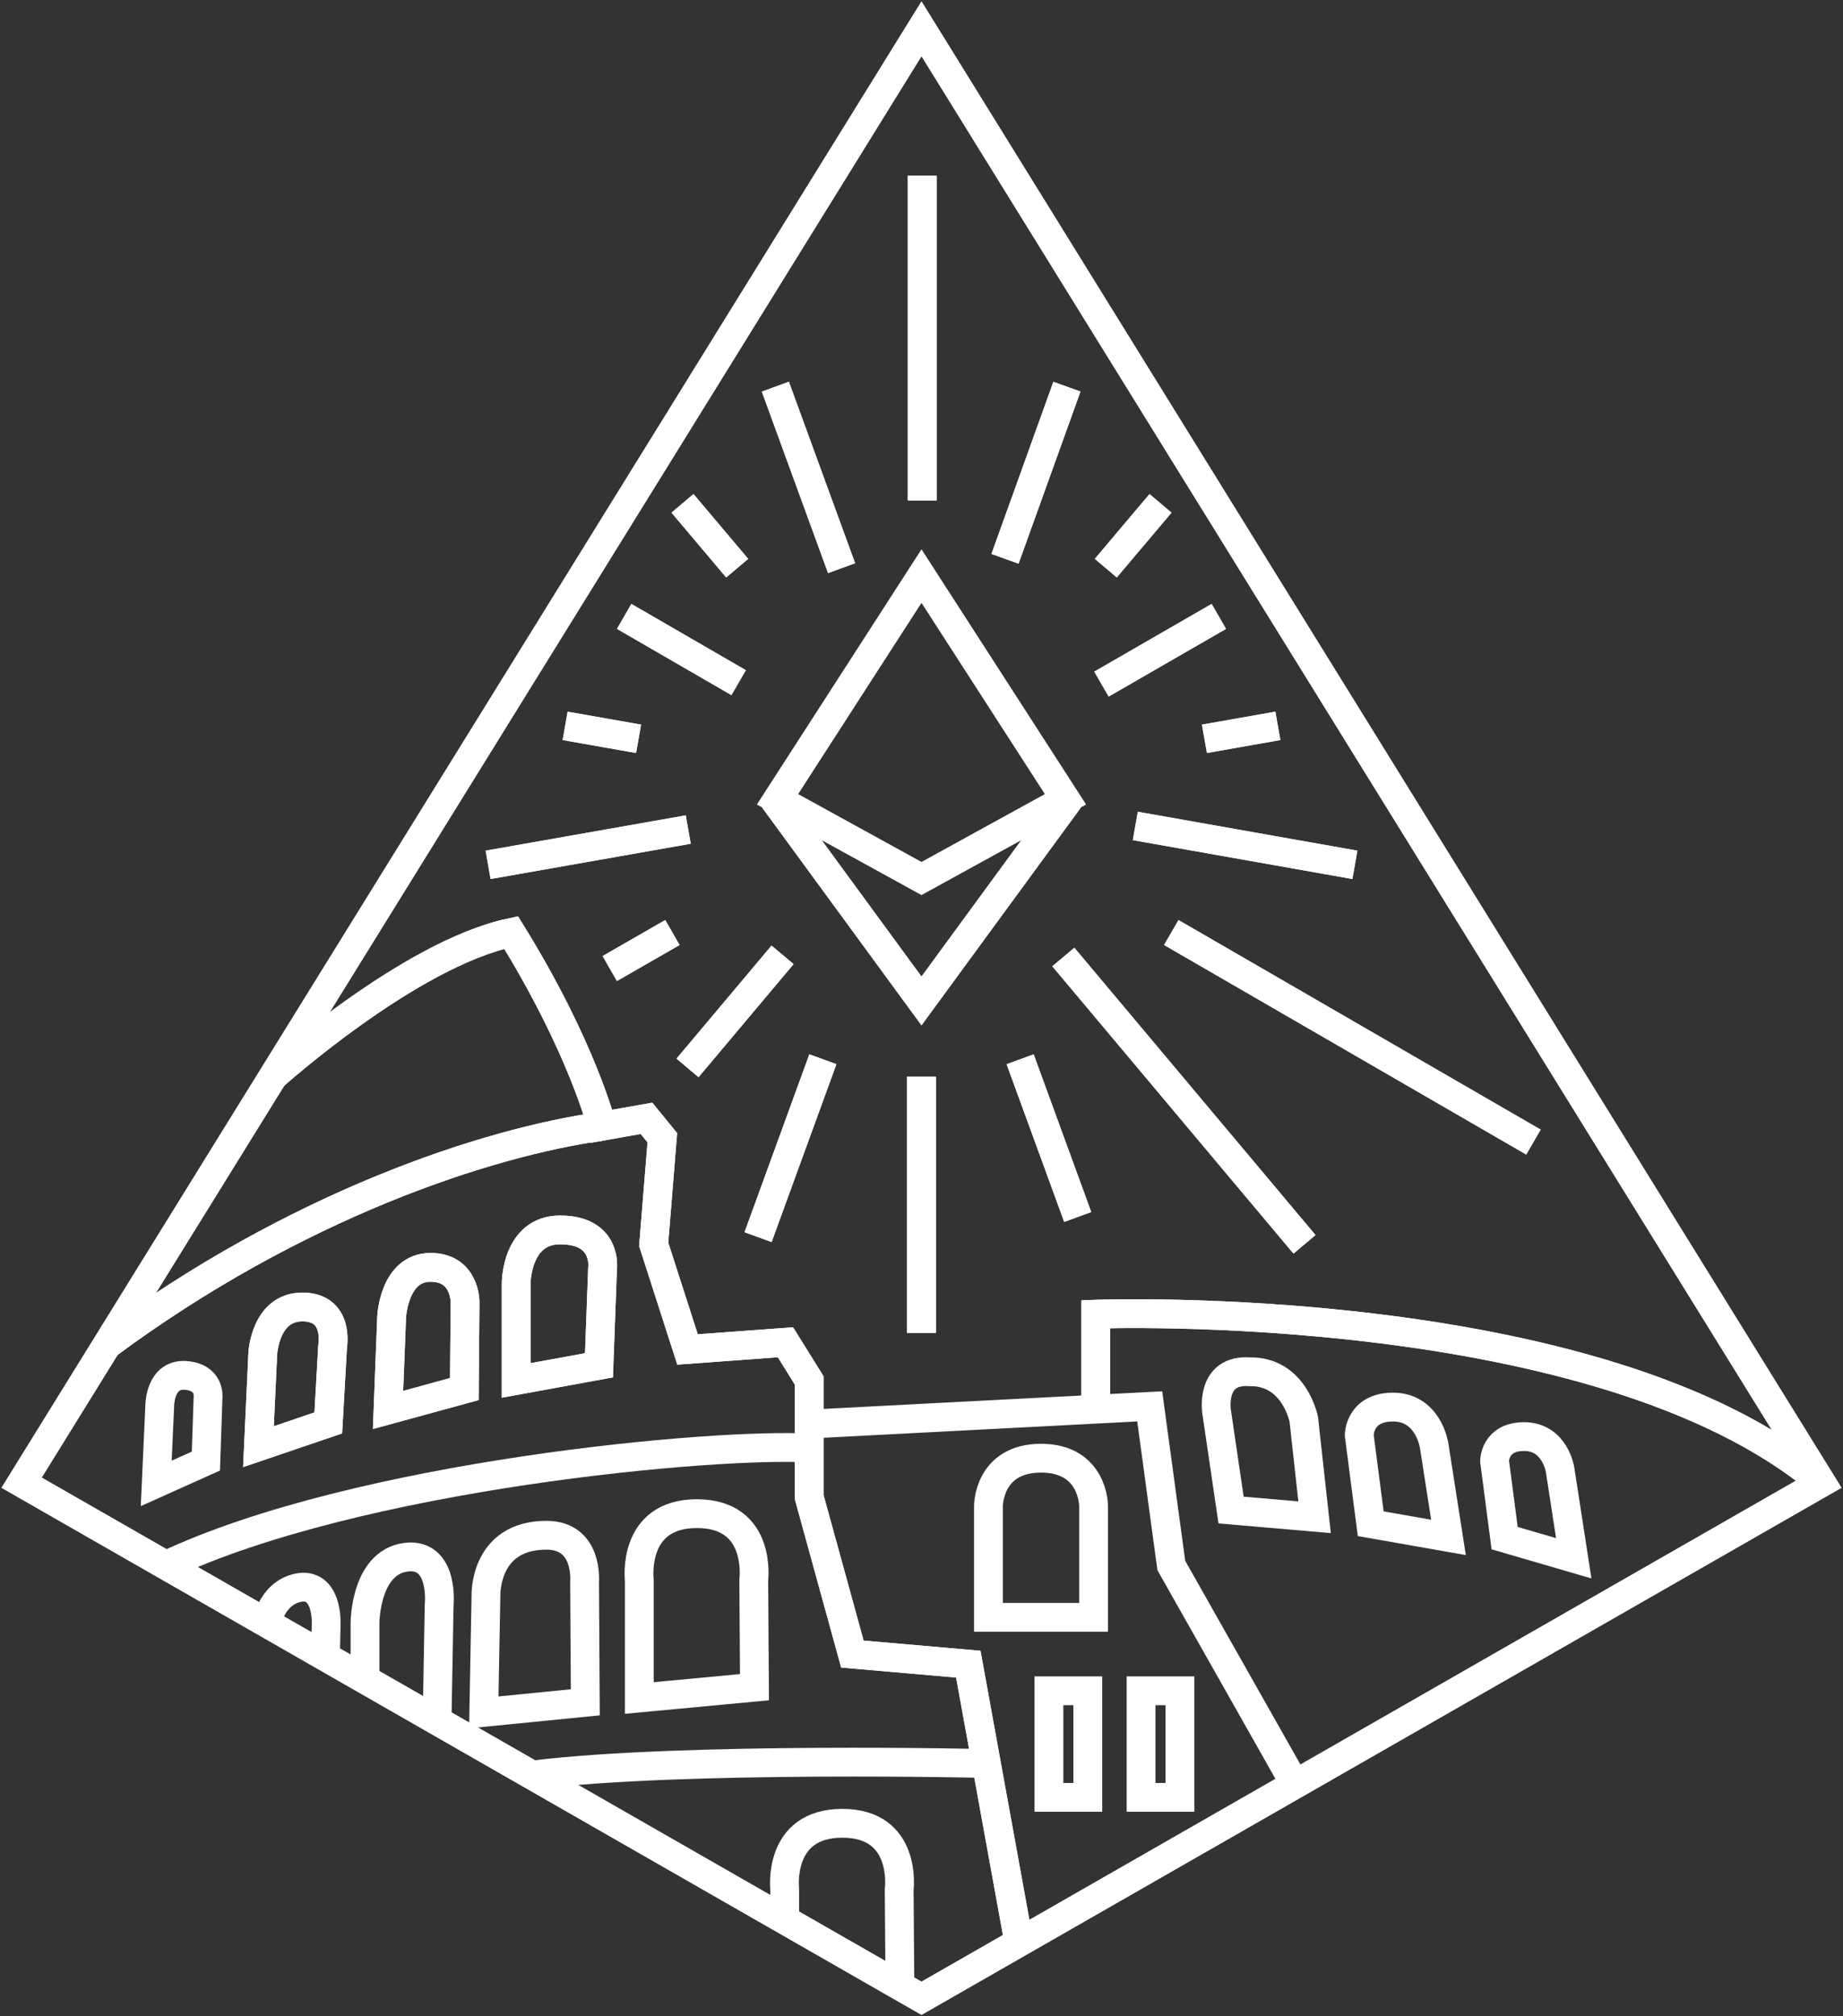 <svg width="256" height="280" viewBox="0 0 256 280" fill="none" xmlns="http://www.w3.org/2000/svg">
<rect x="0" y="0" width="256" height="280" fill="#333333" stroke="none"/>
<path d="M128 4L3 205.9L128 277.5L253 205.9L128 4Z" stroke="white" stroke-width="4" stroke-miterlimit="10"/>
<path d="M148 111L128 80L108 111L128 122L148 111Z" stroke="white" stroke-width="4" stroke-miterlimit="10"/>
<path d="M107.5 111L128 139L148.5 111" stroke="white" stroke-width="4" stroke-miterlimit="10"/>
<path d="M128.1 69.5V54.6V24.4" stroke="white" stroke-width="4" stroke-miterlimit="10"/>
<path d="M116.9 78.9L107.7 53.7" stroke="white" stroke-width="4" stroke-miterlimit="10"/>
<path d="M102.4 78.9L94.8 69.9" stroke="white" stroke-width="4" stroke-miterlimit="10"/>
<path d="M102.6 94.8L86.7 85.6" stroke="white" stroke-width="4" stroke-miterlimit="10"/>
<path d="M88.7 102.6L78.5 100.8" stroke="white" stroke-width="4" stroke-miterlimit="10"/>
<path d="M139.6 77.6L148.2 53.7" stroke="white" stroke-width="4" stroke-miterlimit="10"/>
<path d="M153.6 78.9L161.2 69.9" stroke="white" stroke-width="4" stroke-miterlimit="10"/>
<path d="M153 95L169.3 85.6" stroke="white" stroke-width="4" stroke-miterlimit="10"/>
<path d="M167.3 102.6L177.5 100.8" stroke="white" stroke-width="4" stroke-miterlimit="10"/>
<path d="M128 149.5V185.1" stroke="white" stroke-width="4" stroke-miterlimit="10"/>
<path d="M141.7 147.1L149.7 169" stroke="white" stroke-width="4" stroke-miterlimit="10"/>
<path d="M114.3 147.1L105.3 171.8" stroke="white" stroke-width="4" stroke-miterlimit="10"/>
<path d="M147.7 132.9L181.2 172.8" stroke="white" stroke-width="4" stroke-miterlimit="10"/>
<path d="M108.7 132.6L95.5 148.3" stroke="white" stroke-width="4" stroke-miterlimit="10"/>
<path d="M162.7 129.5L213 158.6" stroke="white" stroke-width="4" stroke-miterlimit="10"/>
<path d="M93.4 129.5L84.7 134.5" stroke="white" stroke-width="4" stroke-miterlimit="10"/>
<path d="M157.7 114.7L188.2 120.1" stroke="white" stroke-width="4" stroke-miterlimit="10"/>
<path d="M95.6 115.2L67.8 120.1" stroke="white" stroke-width="4" stroke-miterlimit="10"/>
<path d="M37.9 149.5C37.9 149.5 56.8 132.5 71 129.5C80.9 145.5 83.6 156.4 83.6 156.4L89.8 155.3L92 158L90.8 172.8L95.5 187.4L109.1 186.4L112.4 191.7V207.9L118.4 229.7L134.5 231.1L141.5 269.6" stroke="white" stroke-width="4" stroke-miterlimit="10"/>
<path d="M253 205.9C222.2 179.9 152.2 182.5 152.2 182.5V195.7" stroke="white" stroke-width="4" stroke-miterlimit="10"/>
<path d="M83.6 156.4C67.8 158.6 41.1 167.3 14.8 186.8" stroke="white" stroke-width="4" stroke-miterlimit="10"/>
<path d="M112.6 201.1C99.4 200.3 49.7 204.8 23 217.4" stroke="white" stroke-width="4" stroke-miterlimit="10"/>
<path d="M137.2 244.9C137.2 244.9 95.1 243.9 73.9 246.5" stroke="white" stroke-width="4" stroke-miterlimit="10"/>
<path d="M113.6 197.7L159.7 195.3L162.7 217.4L179.9 247.8" stroke="white" stroke-width="4" stroke-miterlimit="10"/>
<path d="M104.8 234.3L88.799 235.8V219.4C88.799 219.4 87.7 210.2 96.799 210.2C105.9 210.2 104.7 219.4 104.7 219.4L104.8 234.3Z" stroke="white" stroke-width="4" stroke-miterlimit="10"/>
<path d="M151.9 224.6V209.1C151.9 209.1 151.9 202.5 144.6 202.5C137.3 202.5 137.3 209.1 137.3 209.1V224.6H151.9Z" stroke="white" stroke-width="4" stroke-miterlimit="10"/>
<path d="M109.001 266.6V262.4C109.001 262.4 107.901 253.2 117.001 253.2C126.101 253.2 124.901 262.4 124.901 262.4L125.001 275.7" stroke="white" stroke-width="4" stroke-miterlimit="10"/>
<path d="M81.3 236.4L67.2 237.8L67.5 221.6C67.5 221.6 67.2 213.2 75.9 213.2C81.8 213.2 81.2 219.7 81.2 219.7L81.3 236.4Z" stroke="white" stroke-width="4" stroke-miterlimit="10"/>
<path d="M60.7 239.6L61 222.9C61 222.9 61.7 216.2 57 216.2C50.7 216.4 50.7 225.4 50.7 225.4V233.3" stroke="white" stroke-width="4" stroke-miterlimit="10"/>
<path d="M45.2 230.2L45.3 225.9C45.3 225.9 45.7 220.4 42.1 220.4C37.9 220.7 37 225.4 37 225.4" stroke="white" stroke-width="4" stroke-miterlimit="10"/>
<path d="M171 209.7L182.6 210.7L181.1 197.1C181.1 197.1 179.8 190.4 173.6 190.5C168 190.1 169 196.1 169 196.1L171 209.7Z" stroke="white" stroke-width="4" stroke-miterlimit="10"/>
<path d="M190.4 211.6L201.2 213.5L199.2 200.7C199.2 200.7 198.4 195.4 193.5 195.4C188.8 195.4 188.8 199.3 188.8 199.3L190.4 211.6Z" stroke="white" stroke-width="4" stroke-miterlimit="10"/>
<path d="M209 213.6L218.6 216.4L216.7 204.1C216.7 204.1 216 199.5 211.7 199.5C207.6 199.5 207.6 202.9 207.6 202.9L209 213.6Z" stroke="white" stroke-width="4" stroke-miterlimit="10"/>
<path d="M151.1 234.8H145.7V249.6H151.1V234.8Z" stroke="white" stroke-width="4" stroke-miterlimit="10"/>
<path d="M163.9 234.8H158.5V249.6H163.9V234.8Z" stroke="white" stroke-width="4" stroke-miterlimit="10"/>
<path d="M83.2 189.6L71.7 191.7V178.2C71.7 178.2 71.7 170.8 77.8 170.8C84.4 170.8 83.7 176.1 83.7 176.1L83.2 189.6Z" stroke="white" stroke-width="4" stroke-miterlimit="10"/>
<path d="M64.5 192.9L53.9 195.8L54.4 182.9C54.4 182.9 54.7 176 59.8 176C64.7 176 64.6 180.9 64.6 180.9L64.5 192.9Z" stroke="white" stroke-width="4" stroke-miterlimit="10"/>
<path d="M45.6 197.6L35.9 200.9L36.5 188C36.5 188 36.8 181.5 42 181.5C47.2 181.5 46.2 187 46.2 187L45.6 197.6Z" stroke="white" stroke-width="4" stroke-miterlimit="10"/>
<path d="M128 4L3 205.9L128 277.5L253 205.9L128 4Z" stroke="white" stroke-width="4" stroke-miterlimit="10"/>
<path d="M148 111L128 80L108 111L128 122L148 111Z" stroke="white" stroke-width="4" stroke-miterlimit="10"/>
<path d="M107.5 111L128 139L148.5 111" stroke="white" stroke-width="4" stroke-miterlimit="10"/>
<path d="M128.1 69.5V54.6V24.4" stroke="white" stroke-width="4" stroke-miterlimit="10"/>
<path d="M116.9 78.9L107.7 53.7" stroke="white" stroke-width="4" stroke-miterlimit="10"/>
<path d="M102.4 78.9L94.8 69.9" stroke="white" stroke-width="4" stroke-miterlimit="10"/>
<path d="M102.6 94.8L86.7 85.6" stroke="white" stroke-width="4" stroke-miterlimit="10"/>
<path d="M88.7 102.6L78.5 100.8" stroke="white" stroke-width="4" stroke-miterlimit="10"/>
<path d="M139.6 77.6L148.2 53.7" stroke="white" stroke-width="4" stroke-miterlimit="10"/>
<path d="M153.6 78.9L161.2 69.9" stroke="white" stroke-width="4" stroke-miterlimit="10"/>
<path d="M153 95L169.3 85.6" stroke="white" stroke-width="4" stroke-miterlimit="10"/>
<path d="M167.3 102.6L177.5 100.8" stroke="white" stroke-width="4" stroke-miterlimit="10"/>
<path d="M128 149.5V185.1" stroke="white" stroke-width="4" stroke-miterlimit="10"/>
<path d="M141.7 147.1L149.7 169" stroke="white" stroke-width="4" stroke-miterlimit="10"/>
<path d="M114.3 147.1L105.3 171.8" stroke="white" stroke-width="4" stroke-miterlimit="10"/>
<path d="M147.7 132.9L181.2 172.8" stroke="white" stroke-width="4" stroke-miterlimit="10"/>
<path d="M108.7 132.6L95.5 148.3" stroke="white" stroke-width="4" stroke-miterlimit="10"/>
<path d="M162.7 129.5L213 158.6" stroke="white" stroke-width="4" stroke-miterlimit="10"/>
<path d="M93.4 129.5L84.7 134.5" stroke="white" stroke-width="4" stroke-miterlimit="10"/>
<path d="M157.7 114.7L188.2 120.1" stroke="white" stroke-width="4" stroke-miterlimit="10"/>
<path d="M95.6 115.2L67.8 120.1" stroke="white" stroke-width="4" stroke-miterlimit="10"/>
<path d="M37.9 149.5C37.9 149.5 56.8 132.5 71 129.5C80.9 145.5 83.6 156.4 83.6 156.4L89.8 155.3L92 158L90.8 172.8L95.5 187.4L109.1 186.4L112.4 191.7V207.9L118.4 229.7L134.5 231.1L141.5 269.6" stroke="white" stroke-width="4" stroke-miterlimit="10"/>
<path d="M253 205.9C222.2 179.9 152.2 182.5 152.2 182.5V195.7" stroke="white" stroke-width="4" stroke-miterlimit="10"/>
<path d="M83.6 156.4C67.8 158.6 41.1 167.3 14.8 186.8" stroke="white" stroke-width="4" stroke-miterlimit="10"/>
<path d="M83.2 189.6L71.7 191.7V178.2C71.7 178.2 71.7 170.8 77.8 170.8C84.4 170.8 83.7 176.1 83.7 176.1L83.2 189.6Z" stroke="white" stroke-width="4" stroke-miterlimit="10"/>
<path d="M64.5 192.9L53.9 195.8L54.4 182.9C54.4 182.9 54.7 176 59.8 176C64.7 176 64.6 180.9 64.6 180.9L64.5 192.9Z" stroke="white" stroke-width="4" stroke-miterlimit="10"/>
<path d="M45.6 197.6L35.9 200.9L36.5 188C36.5 188 36.8 181.5 42 181.5C47.2 181.5 46.2 187 46.2 187L45.6 197.6Z" stroke="white" stroke-width="4" stroke-miterlimit="10"/>
<path d="M28.6 202.9L21.7 206L22.2 195C22.2 195 22.3 190.8 25.7 191C29.2 191.2 28.9 194 28.9 194L28.6 202.9Z" stroke="white" stroke-width="4" stroke-miterlimit="10"/>
</svg>
